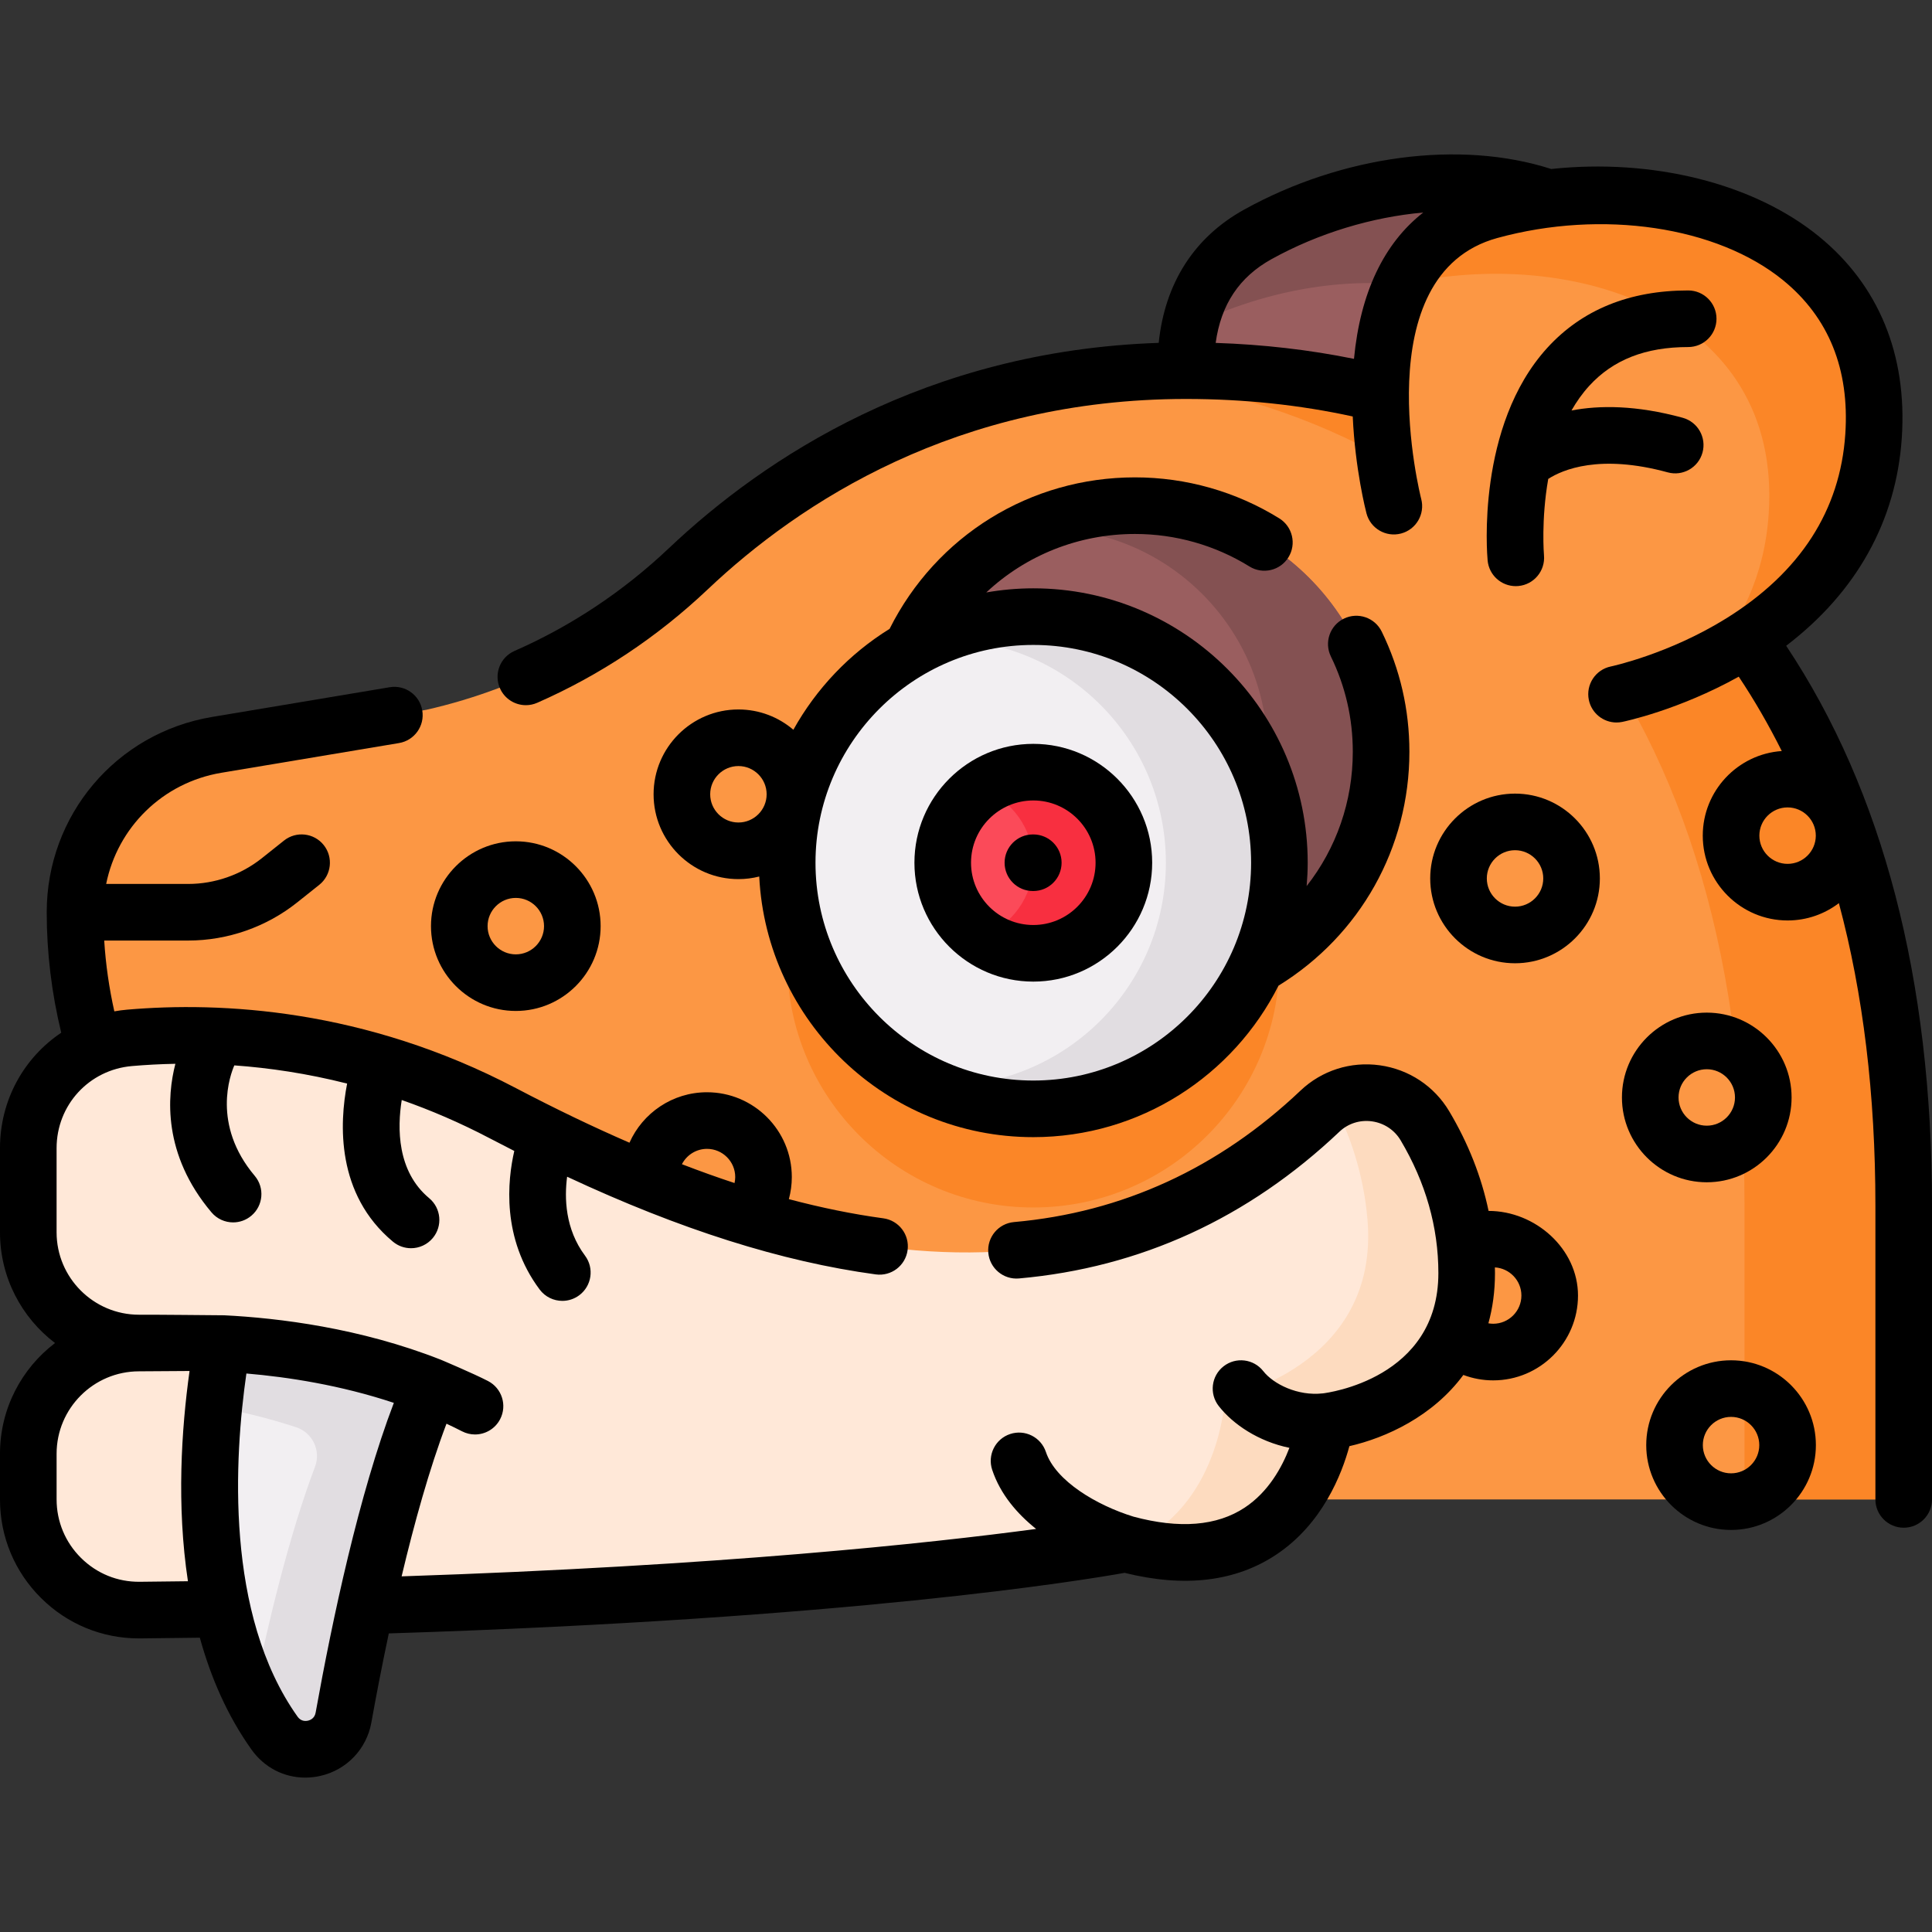 <svg id="Capa_1" enable-background="new 0 0 512 512" height="512" viewBox="0 0 512 512" width="512" xmlns="http://www.w3.org/2000/svg"><rect x="0" y="0" width="512" height="512" fill="#333333" stroke="none"/><g><g><g><path d="m327.045 144.199s-32.653-60.543 6.295-82.088c41.451-22.929 103.446-20.509 112.875 34.067s-50.082 82.554-50.082 82.554" fill="#9a5e5f"/><path d="m446.212 96.179c5.544 32.086-12.738 54.975-28.754 68.394 6.088-11.526 9.435-25.474 6.611-41.797-9.13-52.806-67.444-56.786-108.76-36.235 2.073-9.707 7.372-18.532 18.035-24.43 41.451-22.927 103.445-20.508 112.868 34.068z" fill="#845152"/></g></g><g><g><path d="m19.882 241.755c0-21.976 15.881-40.735 37.556-44.361l55.579-9.298c26.087-5.92 49.951-18.957 69.378-37.347 24.334-23.035 67.969-52.52 131.909-52.52 104.926 0 190.197 70.052 190.197 221.286v77.844h-359.015c-69.369-29.999-125.604-86.235-125.604-155.604z" fill="#fc9744"/><path d="m504.499 319.512v77.845h-42.184v-77.845c0-140.648-73.759-211.078-168.483-220.245 6.581-.666 13.407-1.032 20.477-1.032 104.922 0 190.19 70.052 190.19 221.277z" fill="#fb8627"/><g><circle cx="273.834" cy="254.776" fill="#fb8627" r="65.22"/><g><circle cx="300.784" cy="199.225" fill="#9a5e5f" r="65.22"/><path d="m366.007 199.228c0 36.014-29.2 65.213-65.224 65.213-9.933 0-19.344-2.22-27.757-6.193 1.243.078 2.497.122 3.762.122 32.662 0 59.132-26.48 59.132-59.143s-26.469-59.143-59.132-59.143c-1.276 0-2.541.044-3.796.122 8.424-3.973 17.846-6.204 27.79-6.204 36.025.001 65.225 29.201 65.225 65.226z" fill="#845152"/><circle cx="273.834" cy="228.633" fill="#f2eff2" r="65.22"/><path d="m339.057 228.636c0 36.014-29.2 65.213-65.224 65.213-9.933 0-19.344-2.22-27.757-6.193 1.243.078 2.497.122 3.762.122 32.662 0 59.132-26.48 59.132-59.143s-26.469-59.143-59.132-59.143c-1.276 0-2.541.044-3.796.122 8.424-3.973 17.846-6.204 27.79-6.204 36.025.001 65.225 29.201 65.225 65.226z" fill="#e1dde1"/><g><g><g><circle cx="273.836" cy="228.632" fill="#fb4a59" r="24.003"/></g><g><path d="m297.838 228.636c0 13.251-10.743 23.994-24.006 23.994-5.138 0-9.888-1.609-13.795-4.362 8.035-2.897 13.795-10.599 13.795-19.633 0-9.045-5.76-16.747-13.806-19.633 3.907-2.752 8.668-4.373 13.806-4.373 13.263.001 24.006 10.744 24.006 24.007z" fill="#f82f40"/></g></g></g></g></g></g></g><g><path d="m7.5 304.281c0-15.239 11.659-27.93 26.842-29.239 23.647-2.039 60.263-.32 98.911 19.966 61.707 32.39 148.638 63.855 216.562-.554 8.334-7.903 21.948-5.972 27.817 3.901 5.765 9.698 11.056 22.971 11.056 39.021 0 35.27-37.333 39.34-37.333 39.34s-5.881 45.192-53.045 32.421c0 0-82.316 15.931-261.218 17.551-16.301.148-29.592-13.04-29.592-29.342v-12.088c0-16.206 13.137-29.343 29.343-29.343h8.972-8.972c-16.206 0-29.343-13.137-29.343-29.343z" fill="#ffe8d8"/><path d="m388.69 337.377c0 35.264-37.338 39.341-37.338 39.341s-5.774 44.434-51.855 32.723c23.859-9.932 25.139-39.005 25.139-39.005s41.11-8.082 37.755-47.28c-1.037-12.107-4.656-22.557-9.18-31.229 8.265-4.757 19.294-2.196 24.418 6.425 5.765 9.697 11.061 22.974 11.061 39.025z" fill="#fddbbf"/></g><g><path d="m114.261 367.386c-10.847 24.733-18.999 64.267-23.228 87.79-1.586 8.864-13.063 11.457-18.278 4.117-22.873-32.123-17.637-81.355-13.785-103.241 13.164.65 34.421 3.079 55.291 11.334z" fill="#f2eff2"/><path d="m114.261 367.386c-10.847 24.733-18.999 64.267-23.228 87.79-1.586 8.864-13.063 11.457-18.278 4.117-2.165-3.039-4.076-6.231-5.754-9.535 4.012-19.546 9.629-42.922 16.485-61.07 1.622-4.294-.686-9.044-5.048-10.471-7.483-2.448-14.871-4.211-21.775-5.473.651-6.475 1.515-12.168 2.308-16.692 13.163.65 34.42 3.079 55.29 11.334z" fill="#e1dde1"/></g><g><path d="m369.384 134.139s-17.482-66.528 25.444-78.298c45.684-12.526 105.367 4.421 101.683 59.683s-68.109 68.443-68.109 68.443" fill="#fc9744"/><path d="m496.506 115.523c-2.165 32.489-25.322 50.431-44.047 59.702 8.631-9.769 15.167-22.537 16.265-39.066 3.558-53.471-52.18-71.067-97.173-60.821 4.3-8.946 11.528-16.275 23.279-19.498 45.684-12.523 105.366 4.423 101.676 59.683z" fill="#fb8627"/></g><g><path d="m350.541 369.261c-6.618.757-13.074-2.466-15.753-5.89-2.553-3.264-7.266-3.838-10.528-1.287-3.263 2.552-3.838 7.266-1.286 10.528 3.798 4.856 10.539 9.396 18.733 11.078-1.972 5.166-5.553 11.682-11.845 15.843-7.361 4.869-17.276 5.675-29.467 2.397-9.729-2.997-20.653-9.447-23.222-17.152-1.311-3.93-5.557-6.054-9.487-4.744s-6.053 5.558-4.743 9.487c2.169 6.507 6.64 11.667 11.643 15.662-28.26 3.797-83.706 9.764-168.151 12.566 3.33-13.994 7.344-28.479 11.89-40.453 1.399.653 2.778 1.321 4.115 2.012 1.102.569 2.279.839 3.438.839 2.715 0 5.335-1.479 6.668-4.057 1.902-3.679.462-8.204-3.217-10.107-3.896-2.015-12.453-5.628-12.526-5.654-21.379-8.416-42.97-11.046-57.371-11.765-.031-.002-21.479-.201-22.59-.15-12.044 0-21.843-9.799-21.843-21.843v-22.291c0-11.427 8.592-20.784 19.986-21.766 3.551-.306 7.396-.523 11.495-.598-2.21 8.547-3.404 23.999 9.567 39.367 1.483 1.758 3.602 2.663 5.735 2.663 1.708 0 3.426-.581 4.833-1.769 3.166-2.671 3.566-7.403.894-10.569-11.484-13.606-6.433-26.936-5.406-29.272 9.237.665 19.301 2.138 29.89 4.821-2.047 10.538-2.952 29.317 12.141 41.894 1.402 1.168 3.104 1.739 4.797 1.738 2.148 0 4.282-.919 5.766-2.699 2.652-3.182 2.222-7.911-.96-10.563-8.555-7.13-8.457-18.628-7.27-26.013 7.612 2.665 15.41 5.993 23.298 10.133 2.194 1.152 4.368 2.269 6.531 3.366-1.803 7.821-3.404 23.167 6.722 36.718 1.473 1.971 3.729 3.011 6.014 3.011 1.562 0 3.137-.486 4.484-1.493 3.318-2.479 3.998-7.18 1.518-10.498-5.284-7.071-5.478-15.314-4.739-20.911 29.966 14 56.883 22.511 81.789 25.888 4.116.556 7.884-2.32 8.44-6.424.557-4.104-2.32-7.883-6.424-8.44-8.081-1.096-16.421-2.799-25.041-5.081.51-1.895.783-3.857.783-5.848 0-12.395-10.084-22.479-22.479-22.479-9.154 0-17.041 5.503-20.544 13.371-9.662-4.195-19.667-8.996-30.083-14.463-40.145-21.071-78.193-22.941-103.041-20.797-1.149.099-2.28.252-3.393.45-1.385-6.188-2.286-12.464-2.682-18.766h22.253c10.448 0 20.702-3.584 28.875-10.093l5.857-4.665c3.24-2.581 3.775-7.299 1.194-10.539s-7.3-3.775-10.539-1.194l-5.857 4.665c-5.528 4.402-12.464 6.827-19.53 6.827h-21.736c3.023-14.976 14.935-26.853 30.538-29.463l47.076-7.875c4.085-.683 6.843-4.549 6.16-8.634s-4.548-6.844-8.634-6.16l-47.077 7.877c-25.39 4.248-43.818 26.015-43.818 51.758 0 10.726 1.304 21.449 3.848 31.923-9.872 6.612-16.23 17.84-16.23 30.603v22.291c0 11.96 5.729 22.608 14.586 29.343-8.857 6.735-14.586 17.382-14.586 29.343v12.088c0 9.906 3.875 19.202 10.913 26.176 6.951 6.888 16.137 10.668 25.902 10.668.114 0 .23-.001.344-.002 5.359-.048 10.613-.112 15.8-.186 2.898 10.503 7.271 20.631 13.681 29.635 3.394 4.776 8.624 7.442 14.241 7.442 1.317 0 2.656-.146 3.997-.447 6.966-1.561 12.279-7.109 13.535-14.13 1.173-6.527 2.732-14.718 4.625-23.635 122.108-3.863 184.024-14.084 194.996-16.052 15.925 3.964 29.457 2.333 40.238-4.862 12.201-8.143 17.324-21.281 19.335-28.71 9.716-2.22 22.116-7.906 30.199-18.872 2.508.943 5.176 1.438 7.903 1.438 12.395 0 22.479-10.084 22.479-22.479s-11.305-22.428-23.699-22.428c-1.896-9.081-5.375-17.907-10.411-26.379-3.978-6.691-10.698-11.144-18.438-12.217-7.718-1.069-15.363 1.375-20.986 6.707-21.693 20.571-47.241 32.294-75.935 34.843-4.126.367-7.173 4.008-6.807 8.134.367 4.126 4.021 7.175 8.135 6.807 32.146-2.856 60.719-15.944 84.927-38.899 2.297-2.178 5.437-3.175 8.605-2.734 3.198.443 5.97 2.275 7.604 5.024 6.638 11.167 10.003 23.006 10.003 35.189.002 27.981-29.42 31.741-30.645 31.884zm-163.176-64.801c4.124 0 7.479 3.355 7.479 7.479 0 .537-.075 1.064-.186 1.581-4.561-1.5-9.212-3.173-13.94-4.991 1.241-2.413 3.752-4.069 6.647-4.069zm-150.342 114.729c-5.901.057-11.385-2.192-15.552-6.322-4.173-4.135-6.471-9.647-6.471-15.521v-12.088c0-12.044 9.799-21.843 21.843-21.843.657 0 10.847-.084 13.39-.088-2.151 15.387-3.474 35.6-.429 55.716-4.211.056-8.457.107-12.781.146zm46.626 34.666c-.272 1.524-1.401 1.995-2.049 2.141-.641.143-1.847.198-2.736-1.053-19.325-27.141-16.751-68.81-13.567-90.951 11.008.935 24.923 3.077 39.077 7.779-9.234 24.207-16.284 57.382-20.725 82.084zm312.061-103.047c-.43 0-.853-.046-1.271-.117 1.113-4.003 1.748-8.423 1.748-13.314 0-.502-.016-1.002-.026-1.503 3.913.236 7.027 3.485 7.027 7.456 0 4.123-3.354 7.478-7.478 7.478z"/><path d="m411.085 44.784c-24.15-7.769-55.329-3.642-81.375 10.764-13.234 7.321-21.006 19.487-22.642 35.316-61.726 2.081-104.508 30.47-129.829 54.439-12.089 11.444-25.85 20.598-40.899 27.209-3.792 1.666-5.516 6.091-3.85 9.883 1.235 2.811 3.985 4.485 6.871 4.485 1.007 0 2.031-.204 3.013-.635 16.633-7.307 31.833-17.417 45.178-30.049 24.32-23.023 66.052-50.467 126.752-50.467 15.311 0 30.149 1.572 44.186 4.64.639 14.07 3.489 25.098 3.641 25.675 1.052 4.003 5.143 6.396 9.152 5.346 4.004-1.048 6.401-5.146 5.357-9.151-.155-.594-15.074-59.502 20.171-69.167 27.773-7.616 58.227-3.103 75.774 11.23 12.055 9.846 17.587 23.547 16.441 40.722-1.349 20.228-11.954 36.657-31.522 48.834-15.264 9.497-30.466 12.731-30.605 12.761-4.059.83-6.675 4.793-5.845 8.851.727 3.551 3.852 5.998 7.34 5.998.498 0 1.004-.05 1.511-.154.653-.133 14.983-3.14 30.881-11.991 4.158 6.238 7.953 12.815 11.4 19.71-11.677.796-20.936 10.544-20.936 22.42 0 12.395 10.084 22.479 22.479 22.479 5.104 0 9.814-1.713 13.592-4.59 6.439 23.988 9.681 50.769 9.681 80.174v77.844c0 4.142 3.357 7.5 7.5 7.5s7.5-3.358 7.5-7.5v-77.844c0-59.95-13-109.838-38.648-148.381 18.632-14.211 29.173-33.091 30.642-55.112 1.466-21.984-6.113-40.428-21.919-53.337-17.364-14.181-44.267-20.755-70.992-17.902zm-52.266 50.317c-11.788-2.398-24.063-3.812-36.654-4.228 1.405-10.188 6.272-17.478 14.806-22.199 12.522-6.926 26.662-11.144 40.205-12.352-10.447 8.163-16.69 21.278-18.357 38.779zm114.909 133.831c-4.124 0-7.479-3.355-7.479-7.479s3.354-7.479 7.479-7.479 7.479 3.355 7.479 7.479c-.001 4.124-3.355 7.479-7.479 7.479z"/><path d="m458.749 360.492c-12.396 0-22.479 10.084-22.479 22.479s10.084 22.479 22.479 22.479 22.479-10.084 22.479-22.479-10.084-22.479-22.479-22.479zm0 29.957c-4.124 0-7.479-3.355-7.479-7.479s3.355-7.479 7.479-7.479 7.479 3.355 7.479 7.479-3.355 7.479-7.479 7.479z"/><path d="m338.821 261.208c21.666-13.359 34.684-36.557 34.684-61.983 0-11.15-2.465-21.858-7.327-31.829-1.815-3.723-6.302-5.269-10.028-3.454-3.724 1.815-5.27 6.305-3.454 10.028 3.854 7.906 5.81 16.403 5.81 25.255 0 13.191-4.389 25.611-12.232 35.596.173-2.042.282-4.102.282-6.188 0-40.098-32.622-72.72-72.721-72.72-4.251 0-8.41.387-12.462 1.091 10.492-9.827 24.441-15.498 39.413-15.498 10.744 0 21.235 2.98 30.338 8.618 3.523 2.182 8.146 1.094 10.325-2.427 2.182-3.521 1.095-8.144-2.427-10.325-11.478-7.108-24.699-10.866-38.236-10.866-27.692 0-52.613 15.386-65.037 40.154-10.596 6.55-19.423 15.822-25.494 26.732-3.927-3.35-9.012-5.378-14.566-5.378-12.395 0-22.479 10.084-22.479 22.479s10.084 22.479 22.479 22.479c1.904 0 3.752-.24 5.519-.688 1.908 38.409 33.754 69.07 72.627 69.07 28.39-.001 53.016-16.364 64.986-40.146zm-143.133-43.237c-4.124 0-7.479-3.355-7.479-7.479s3.355-7.479 7.479-7.479 7.479 3.355 7.479 7.479-3.355 7.479-7.479 7.479zm135.867 10.662c0 31.827-25.894 57.72-57.721 57.72s-57.72-25.893-57.72-57.72 25.893-57.72 57.72-57.72 57.721 25.893 57.721 57.72z"/><path d="m273.836 260.135c17.37 0 31.502-14.132 31.502-31.503s-14.132-31.502-31.502-31.502c-17.371 0-31.503 14.132-31.503 31.502s14.132 31.503 31.503 31.503zm0-48.005c9.1 0 16.502 7.403 16.502 16.502s-7.402 16.503-16.502 16.503-16.503-7.403-16.503-16.503 7.403-16.502 16.503-16.502z"/><path d="m273.729 236.133h.105c4.143 0 7.5-3.358 7.5-7.5s-3.357-7.5-7.5-7.5h-.105c-4.143 0-7.5 3.358-7.5 7.5s3.357 7.5 7.5 7.5z"/><path d="m447.388 91.971c4.143 0 7.5-3.358 7.5-7.5s-3.357-7.5-7.5-7.5c-15.579 0-28.144 5.12-37.346 15.218-18.881 20.718-15.94 54.899-15.806 56.345.361 3.887 3.628 6.799 7.457 6.799.229 0 .46-.01.692-.032 4.12-.376 7.157-4.024 6.787-8.145-.014-.163-.783-9.392 1.128-20.24 3.778-2.434 13.585-6.675 31.672-1.734 3.989 1.091 8.119-1.261 9.211-5.258 1.092-3.996-1.262-8.12-5.258-9.212-12.313-3.366-22.042-3.342-29.464-1.929 1.325-2.329 2.878-4.535 4.702-6.53 6.327-6.918 14.905-10.282 26.225-10.282z"/><path d="m136.694 267.914c12.395 0 22.479-10.084 22.479-22.479s-10.084-22.479-22.479-22.479-22.479 10.084-22.479 22.479c.001 12.395 10.085 22.479 22.479 22.479zm0-29.957c4.124 0 7.479 3.355 7.479 7.479s-3.355 7.479-7.479 7.479-7.479-3.355-7.479-7.479c.001-4.124 3.356-7.479 7.479-7.479z"/><path d="m401.501 210.316c-12.396 0-22.479 10.084-22.479 22.479s10.084 22.479 22.479 22.479 22.479-10.084 22.479-22.479c-.001-12.395-10.084-22.479-22.479-22.479zm0 29.958c-4.124 0-7.479-3.355-7.479-7.479s3.355-7.479 7.479-7.479 7.479 3.355 7.479 7.479c-.001 4.124-3.355 7.479-7.479 7.479z"/><path d="m452.31 313.315c12.395 0 22.479-10.084 22.479-22.479s-10.084-22.479-22.479-22.479-22.479 10.084-22.479 22.479c0 12.396 10.084 22.479 22.479 22.479zm0-29.957c4.124 0 7.479 3.355 7.479 7.479s-3.354 7.479-7.479 7.479-7.479-3.355-7.479-7.479 3.355-7.479 7.479-7.479z"/></g></g></svg>